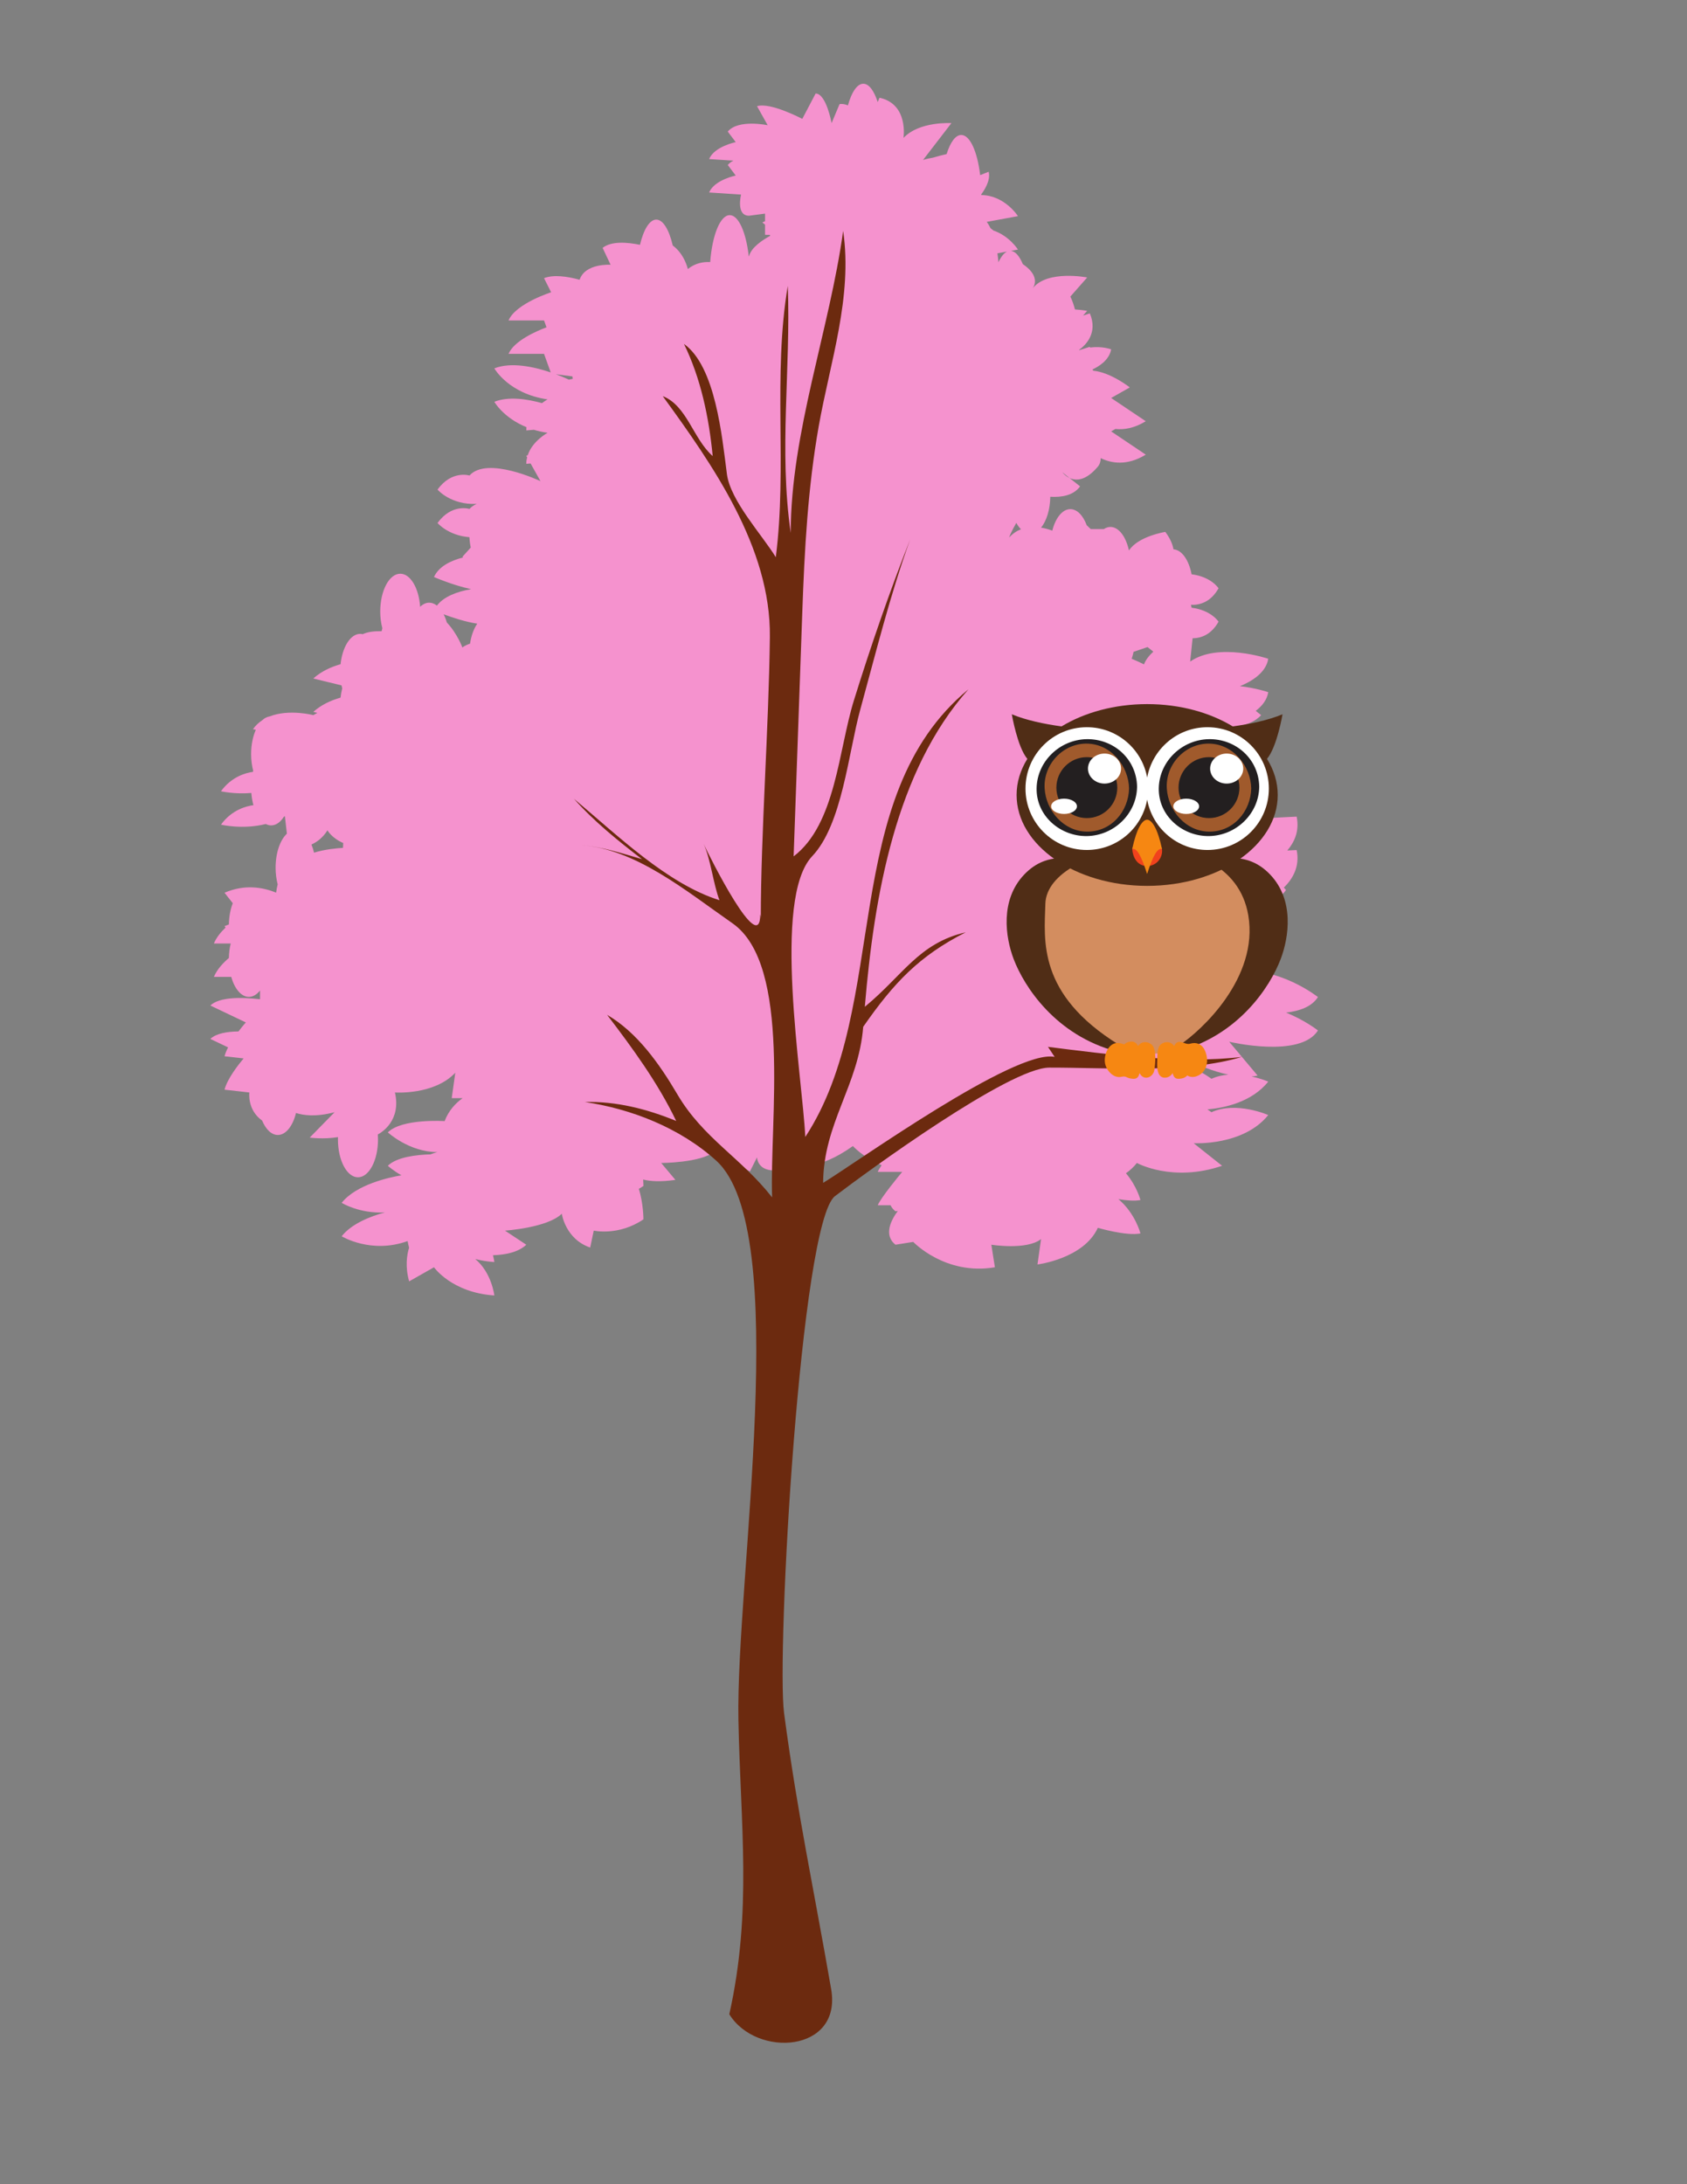 <?xml version="1.0" encoding="UTF-8" standalone="no"?>
<!-- Created with Inkscape (http://www.inkscape.org/) -->
<svg
   xmlns:dc="http://purl.org/dc/elements/1.1/"
   xmlns:cc="http://creativecommons.org/ns#"
   xmlns:rdf="http://www.w3.org/1999/02/22-rdf-syntax-ns#"
   xmlns:svg="http://www.w3.org/2000/svg"
   xmlns="http://www.w3.org/2000/svg"
   xmlns:sodipodi="http://sodipodi.sourceforge.net/DTD/sodipodi-0.dtd"
   xmlns:inkscape="http://www.inkscape.org/namespaces/inkscape"
   id="svg2403"
   sodipodi:version="0.32"
   inkscape:version="0.46"
   width="765"
   height="990"
   xml:space="preserve"
   sodipodi:docname="tree-owl.svg"
   inkscape:output_extension="org.inkscape.output.svg.inkscape"><rect width="100%" height="100%" fill="#808080" stroke="none"/><defs
     id="defs2406"><inkscape:perspective
       sodipodi:type="inkscape:persp3d"
       inkscape:vp_x="0 : 526.18109 : 1"
       inkscape:vp_y="0 : 1000 : 0"
       inkscape:vp_z="744.09448 : 526.18109 : 1"
       inkscape:persp3d-origin="372.04724 : 350.78739 : 1"
       id="perspective2410" /><clipPath
       clipPathUnits="userSpaceOnUse"
       id="clipPath2420"><path
         d="M 0,792 L 612,792 L 612,0 L 0,0 L 0,792 z"
         id="path2422" /></clipPath></defs><sodipodi:namedview
     inkscape:window-height="718"
     inkscape:window-width="1280"
     inkscape:pageshadow="2"
     inkscape:pageopacity="0.0"
     guidetolerance="10.0"
     gridtolerance="10.0"
     objecttolerance="10.0"
     borderopacity="1.0"
     bordercolor="#666666"
     pagecolor="#ffffff"
     id="base"
     showgrid="false"
     inkscape:zoom="2.8416712"
     inkscape:cx="554.23875"
     inkscape:cy="583.95583"
     inkscape:window-x="-8"
     inkscape:window-y="-8"
     inkscape:current-layer="g2412" /><g
     id="g2412"
     inkscape:groupmode="layer"
     inkscape:label="tree-owl"
     transform="matrix(1.25,0,0,-1.25,0,990)"><g
       id="g2424"
       transform="translate(432.594,404.742)"><path
         d="M 0,0 C 0.571,0.43 1.15,0.875 1.735,1.339 C 1.735,1.339 6.926,-1.129 13.021,-2.412 C 10.952,-2.576 8.858,-3.03 6.887,-3.923 C 6.887,-3.923 4.332,-1.896 0,0 M -318.676,78.082 C -318.919,79.142 -319.236,80.127 -319.606,81.029 C -317.554,81.948 -315.467,83.523 -313.79,86.187 C -313.79,86.187 -312.375,83.441 -308.075,81.572 C -308.077,81.573 -308.08,81.573 -308.082,81.574 C -308.125,81.03 -308.153,80.437 -308.17,79.822 C -310.618,79.679 -314.813,79.269 -318.676,78.082 M -224.929,250.766 C -224.929,250.766 -224.927,250.434 -224.824,249.893 L -226.215,249.591 C -226.215,249.591 -228.084,250.501 -230.949,251.563 L -224.929,250.766 z M -264.852,152.478 C -264.852,152.478 -266.647,157.46 -270.499,161.545 C -270.812,162.633 -271.201,163.631 -271.652,164.516 C -268.525,163.343 -263.784,161.763 -259.451,161.112 C -260.702,159.325 -261.639,156.794 -262.075,153.865 C -263.201,153.484 -264.158,153.029 -264.852,152.478 M -70.38,292.152 C -70.478,293.274 -70.605,294.357 -70.759,295.4 L -67.286,296.037 C -68.429,295.475 -69.482,294.114 -70.38,292.152 M -17.583,146.346 C -17.583,146.346 -19.34,147.267 -22.051,148.376 C -21.78,149.169 -21.547,150.011 -21.365,150.905 L -16.295,152.631 L -14.2,150.968 C -15.765,149.518 -17.003,147.958 -17.583,146.346 M -12.432,36.966 C -12.432,36.966 -16.295,44.122 -22.732,41.055 C -29.174,37.988 -38.188,40.031 -38.188,40.031 C -38.188,40.031 -40.766,51.276 -49.779,49.232 C -49.779,49.232 -50.526,50.321 -51.44,51.88 C -47.115,55.172 -40.766,61.653 -40.766,61.653 C -40.766,61.653 -36.9,51.43 -31.749,50.407 L -29.174,54.496 C -29.174,54.496 -13.718,46.318 -7.278,49.385 L -12.432,41.208 L 5.6,45.296 C 5.6,45.296 6.627,44.348 8.426,43.289 C 1.151,43.077 -8.601,41.83 -12.432,36.966 M -66.463,192.403 C -66.479,192.397 -66.492,192.392 -66.508,192.386 C -66.422,192.639 -65.814,194.333 -63.905,197.668 C -63.405,196.745 -62.836,195.961 -62.213,195.34 C -63.708,194.762 -65.162,193.829 -66.463,192.403 M 45.523,25.72 C 45.523,25.72 31.357,36.966 15.9,34.921 L 16.783,40.524 C 18.874,40.331 21.177,40.478 23.628,41.208 L 18.479,47.341 C 18.479,47.341 30.066,46.318 33.932,52.452 L 26.714,60.092 C 29.531,60.771 32.365,62.081 33.932,64.566 L 33.142,65.402 C 36.288,68.468 39.06,73.008 37.796,79.03 L 34.402,78.861 C 36.971,81.856 38.887,85.947 37.796,91.144 L 17.188,90.122 L 15.9,101.367 C 15.9,101.367 0.447,99.322 -4.704,94.211 C -4.704,94.211 -11.051,96.447 -16.439,95.54 C -15.828,96.15 -15.334,96.782 -15.007,97.431 L -22.066,103.834 C -21.711,104.018 -21.354,104.206 -21.004,104.401 C -14.56,102.077 0.789,97.932 10.752,106.631 L 0.447,113.786 C 0.447,113.786 17.188,107.652 24.917,115.831 L 14.921,123.765 C 18.619,124.041 22.289,125.164 24.917,127.945 L 22.957,129.501 C 25.186,131.196 27.044,133.424 27.492,136.275 C 27.492,136.275 22.998,137.804 17.217,138.444 C 21.121,140.03 26.67,143.165 27.492,148.389 C 27.492,148.389 9.464,154.523 -0.84,147.367 L 0.047,155.819 C 3.013,155.845 6.766,157.014 9.462,161.832 C 9.462,161.832 6.827,166.007 -0.317,166.897 C -0.385,167.253 -0.463,167.601 -0.545,167.943 C 2.5,167.816 6.582,168.802 9.462,173.945 C 9.462,173.945 6.827,178.122 -0.317,179.012 C -1.296,184.159 -3.851,187.873 -6.886,188.081 C -7.215,189.958 -8.1,192.067 -9.855,194.39 C -9.855,194.39 -19.705,192.826 -23.039,187.646 C -24.123,192.652 -26.725,196.183 -29.765,196.183 C -30.601,196.183 -31.4,195.903 -32.147,195.413 L -36.9,195.413 L -38.358,196.8 C -39.673,200.33 -41.843,202.643 -44.302,202.643 C -47.19,202.643 -49.678,199.453 -50.85,194.843 C -51.767,195.195 -53.213,195.663 -54.921,195.935 C -52.959,198.317 -51.643,202.428 -51.579,207.133 C -47.587,206.883 -43.183,207.54 -40.766,210.899 L -44.592,213.937 C -46.262,214.716 -47.202,216.01 -47.202,216.01 L -44.592,213.937 C -42.34,212.885 -38.76,212.773 -34.324,218.054 C -33.616,218.898 -33.295,219.943 -33.278,221.139 C -29.512,219.294 -23.813,218.203 -16.939,222.399 L -29.494,230.833 L -27.953,231.706 C -24.821,231.378 -21.098,231.974 -16.939,234.513 L -29.494,242.947 L -22.732,246.779 C -22.732,246.779 -29.564,252.198 -35.999,252.847 C -36.086,253.005 -36.176,253.154 -36.267,253.305 C -34.37,254.16 -30.236,256.466 -29.494,260.58 C -29.494,260.58 -32.703,261.834 -37.123,261.226 C -37.158,261.318 -37.182,261.406 -37.222,261.5 L -41.086,260.272 C -41.084,260.326 -41.083,260.38 -41.082,260.435 C -38.931,261.97 -34.176,266.361 -37.222,273.613 L -39.691,272.83 L -38.188,274.533 C -38.188,274.533 -40.025,274.893 -42.624,275.051 C -43.097,276.857 -43.661,278.438 -44.298,279.72 L -38.188,286.647 C -38.188,286.647 -52.536,289.47 -57.892,282.792 C -56.973,284.238 -55.848,287.627 -61.546,291.493 C -62.738,294.379 -64.242,296.142 -65.881,296.294 L -63.301,296.766 C -63.301,296.766 -66.428,301.715 -72.171,303.655 L -73.258,304.517 C -73.689,305.423 -74.155,306.192 -74.649,306.801 L -63.301,308.88 C -63.301,308.88 -68.054,316.406 -76.605,316.536 C -76.605,316.631 -76.607,316.725 -76.608,316.821 C -75.815,317.851 -73.098,321.694 -73.928,324.981 L -77.018,323.754 C -78.013,332.236 -80.706,338.318 -83.874,338.318 C -85.972,338.318 -87.86,335.648 -89.188,331.383 C -90.824,331.034 -92.58,330.549 -94.101,330.095 C -95.266,329.905 -96.5,329.634 -97.737,329.253 L -87.447,342.615 C -87.447,342.615 -99.039,343.381 -104.834,337.248 C -104.834,337.248 -102.904,349.514 -113.528,351.814 L -114.186,350.248 C -115.507,354.343 -117.357,356.893 -119.408,356.893 C -121.65,356.893 -123.655,353.842 -124.988,349.052 C -126,349.463 -127.028,349.671 -128.017,349.514 L -130.914,342.615 C -130.914,342.615 -132.846,353.348 -136.71,353.348 L -141.54,344.147 C -141.54,344.147 -153.129,350.282 -157.959,348.748 L -154.097,341.847 C -154.097,341.847 -164.721,344.147 -168.584,339.548 L -165.687,335.714 C -165.687,335.714 -173.414,334.182 -175.346,329.581 L -166.57,329.001 C -167.344,328.599 -168.035,328.088 -168.584,327.434 L -165.687,323.6 C -165.687,323.6 -173.414,322.068 -175.346,317.466 L -163.755,316.701 C -163.755,316.701 -165.687,309.033 -160.857,309.033 L -155.061,309.8 L -155.061,307.028 C -155.415,306.892 -155.748,306.747 -156.028,306.581 L -155.061,305.813 L -155.061,302.133 C -155.061,302.133 -154.364,302.083 -153.25,302.086 C -153.245,301.964 -153.235,301.847 -153.229,301.726 C -155.851,300.294 -160.19,297.492 -160.857,294.314 L -160.98,294.444 C -161.952,303.049 -164.666,309.245 -167.863,309.245 C -171.328,309.245 -174.225,301.967 -174.953,292.231 C -177.578,292.38 -180.438,291.806 -183.073,289.713 C -183.073,289.713 -184.192,295.023 -188.541,298.247 C -189.854,303.916 -192.038,307.629 -194.513,307.629 C -196.954,307.629 -199.111,304.018 -200.429,298.484 C -205.013,299.427 -210.803,299.903 -213.981,297.38 L -211.083,291.247 C -211.083,291.247 -220.267,291.903 -222.328,285.823 C -226.796,287.038 -231.782,287.76 -235.23,286.392 L -232.656,281.28 C -232.656,281.28 -245.535,277.191 -248.109,271.058 L -235.23,271.058 L -234.335,268.573 C -237.91,267.231 -246.111,263.704 -248.109,258.944 L -235.23,258.944 L -232.812,252.221 C -238.622,254.179 -247.094,256.127 -253.261,253.68 C -253.261,253.68 -248.109,244.479 -233.943,242.435 C -233.943,242.435 -234.82,241.964 -235.976,241.082 C -241.432,242.6 -248.141,243.598 -253.261,241.566 C -253.261,241.566 -250.011,235.775 -241.592,232.361 C -241.638,231.979 -241.67,231.592 -241.67,231.19 L -238.901,231.41 C -237.387,230.955 -235.738,230.58 -233.943,230.32 C -233.943,230.32 -239.423,227.403 -241.146,222.2 C -241.32,222.131 -241.501,222.07 -241.67,221.99 L -241.37,221.454 C -241.557,220.703 -241.67,219.912 -241.67,219.076 L -240.107,219.2 L -236.518,212.792 C -236.518,212.792 -255.836,221.99 -262.277,214.834 C -262.277,214.834 -268.716,216.878 -273.866,209.724 C -273.866,209.724 -269.117,204.109 -259.648,204.543 C -260.655,204.115 -261.551,203.526 -262.277,202.72 C -262.277,202.72 -268.716,204.765 -273.866,197.61 C -273.866,197.61 -269.995,193.058 -262.298,192.477 C -262.231,191.156 -262.069,189.897 -261.819,188.713 L -264.852,185.343 C -264.852,185.343 -264.747,185.262 -264.561,185.136 C -269.313,183.923 -273.443,181.771 -275.154,178.035 C -275.154,178.035 -268.347,175.035 -261.688,173.632 C -266.761,172.741 -271.547,170.986 -274.093,167.666 C -274.953,168.345 -275.896,168.724 -276.887,168.724 C -278.075,168.724 -279.192,168.175 -280.182,167.222 C -280.633,173.987 -283.683,179.223 -287.386,179.223 C -291.401,179.223 -294.655,173.077 -294.655,165.494 C -294.655,163.322 -294.371,161.288 -293.894,159.465 C -293.988,159.108 -294.075,158.743 -294.152,158.369 C -296.686,158.435 -299.166,158.184 -301.009,157.298 C -301.309,157.369 -301.612,157.418 -301.923,157.418 C -305.444,157.418 -308.379,152.688 -309.047,146.408 C -312.574,145.419 -316.06,143.806 -318.941,141.233 L -308.695,138.731 C -308.619,138.362 -308.533,138.003 -308.441,137.651 C -308.716,136.601 -308.921,135.475 -309.047,134.294 C -312.574,133.304 -316.06,131.692 -318.941,129.12 L -317.462,128.758 L -318.941,127.945 C -318.941,127.945 -327.687,130.257 -334.761,127.486 C -335.719,127.354 -336.624,126.872 -337.443,126.105 C -338.718,125.268 -339.877,124.2 -340.834,122.833 L -339.784,122.647 C -340.85,120.259 -341.495,117.177 -341.495,113.807 C -341.495,111.634 -341.217,109.591 -340.74,107.765 C -340.773,107.639 -340.806,107.512 -340.837,107.384 C -343.241,107.053 -348.551,105.727 -352.426,100.345 C -352.426,100.345 -347.554,99.195 -341.413,99.726 C -341.292,98.148 -341.034,96.653 -340.655,95.295 C -342.967,95.005 -348.455,93.746 -352.426,88.231 C -352.426,88.231 -344.538,86.353 -336.17,88.476 C -335.55,88.152 -334.9,87.964 -334.227,87.964 C -332.473,87.964 -330.864,89.138 -329.608,91.092 C -329.488,91.161 -329.365,91.225 -329.245,91.297 L -328.518,84.957 C -330.939,82.729 -332.611,78.05 -332.611,72.621 C -332.611,70.445 -332.334,68.399 -331.856,66.574 C -332.103,65.633 -332.294,64.633 -332.421,63.586 C -337.125,65.501 -343.781,66.729 -351.138,63.544 L -348.151,59.75 C -348.997,57.582 -349.51,54.931 -349.558,52.051 C -350.081,51.867 -350.607,51.66 -351.138,51.43 L -350.747,50.933 C -352.434,49.339 -354.062,47.383 -355.002,45.143 L -348.902,45.143 C -349.29,43.527 -349.534,41.762 -349.561,39.882 C -351.635,38.136 -353.841,35.793 -355.002,33.029 L -348.709,33.029 C -347.484,28.715 -345.075,25.781 -342.302,25.781 C -340.806,25.781 -339.415,26.637 -338.259,28.102 L -338.259,24.935 C -345.223,25.719 -353.045,25.745 -356.29,22.654 L -343.411,16.521 C -343.411,16.521 -344.612,15.185 -346.08,13.259 C -350.392,13.194 -354.248,12.485 -356.29,10.54 L -349.846,7.472 C -350.418,6.367 -350.882,5.27 -351.138,4.254 L -344.219,3.469 C -345.983,1.372 -350.131,-3.862 -351.138,-7.86 L -342.124,-8.883 C -342.124,-8.883 -342.994,-15.151 -337.503,-19.064 C -336.172,-22.243 -334.116,-24.29 -331.804,-24.29 C -328.879,-24.29 -326.364,-21.019 -325.21,-16.315 C -322.584,-17.172 -318.016,-17.837 -311.214,-16.038 L -320.23,-25.239 C -320.23,-25.239 -315.325,-25.944 -309.976,-25.069 C -309.985,-25.347 -309.998,-25.623 -309.998,-25.906 C -309.998,-33.488 -306.744,-39.634 -302.729,-39.634 C -298.716,-39.634 -295.462,-33.488 -295.462,-25.906 C -295.462,-25.292 -295.49,-24.693 -295.531,-24.101 C -294.145,-23.37 -286.991,-19.053 -289.32,-8.883 C -289.32,-8.883 -275.154,-9.905 -267.427,-1.728 L -268.716,-10.927 L -264.761,-10.927 C -267.344,-12.782 -269.853,-15.453 -271.291,-19.256 C -271.291,-19.256 -286.746,-18.235 -291.897,-23.346 C -291.897,-23.346 -284.17,-30.503 -273.866,-30.503 C -273.866,-30.503 -274.94,-30.748 -276.451,-31.318 C -281.432,-31.467 -288.677,-32.265 -291.897,-35.46 C -291.897,-35.46 -290.048,-37.165 -286.967,-38.91 C -291.224,-39.63 -303.373,-42.216 -308.639,-48.903 C -308.639,-48.903 -302.158,-52.902 -292.967,-52.356 C -298.273,-53.812 -305.052,-56.463 -308.639,-61.017 C -308.639,-61.017 -298.035,-67.552 -284.718,-62.759 C -284.586,-63.537 -284.422,-64.334 -284.193,-65.165 C -285.007,-67.845 -285.646,-72.102 -284.17,-77.372 L -275.154,-72.261 C -275.154,-72.261 -268.716,-81.461 -253.261,-82.484 C -253.261,-82.484 -254.214,-74.203 -260.183,-69.27 C -258.111,-69.806 -255.812,-70.201 -253.261,-70.369 C -253.261,-70.369 -253.375,-69.383 -253.767,-67.895 C -249.405,-67.76 -244.603,-66.877 -241.67,-64.083 L -249.398,-58.973 C -249.398,-58.973 -233.943,-57.951 -228.791,-52.839 C -228.791,-52.839 -227.504,-62.04 -218.489,-65.106 L -217.202,-58.973 C -217.202,-58.973 -208.186,-61.017 -199.171,-54.884 C -199.171,-54.884 -199.175,-49.098 -200.847,-43.819 C -200.289,-43.499 -199.73,-43.15 -199.171,-42.769 C -199.171,-42.769 -199.172,-41.867 -199.275,-40.452 C -196.747,-41.084 -193.029,-41.359 -187.581,-40.572 L -192.732,-34.439 C -192.732,-34.439 -178.566,-34.439 -173.414,-30.349 C -173.414,-30.349 -164.398,-35.46 -160.536,-37.505 L -157.959,-32.394 C -157.959,-32.394 -157.959,-40.572 -143.792,-35.46 C -143.792,-35.46 -136.066,-37.505 -123.187,-28.306 C -123.187,-28.306 -119.527,-32.367 -112.766,-35.245 C -113.412,-36.208 -113.918,-37.053 -114.172,-37.658 L -105.284,-37.658 C -106.277,-38.848 -112.979,-46.933 -114.172,-49.772 L -109.521,-49.772 C -109.152,-50.555 -108.579,-51.298 -107.733,-51.969 L -106.882,-51.834 C -109.131,-54.844 -112.273,-60.479 -107.733,-64.083 L -101.294,-63.061 C -101.294,-63.061 -89.703,-75.328 -71.673,-72.261 L -72.96,-64.083 C -72.96,-64.083 -60.081,-66.127 -54.93,-62.04 L -56.219,-71.239 C -56.219,-71.239 -39.476,-69.194 -34.324,-57.951 C -34.324,-57.951 -24.021,-61.017 -18.87,-59.995 C -18.87,-59.995 -20.697,-52.74 -26.867,-47.546 C -24.053,-48.022 -21.016,-48.306 -18.87,-47.88 C -18.87,-47.88 -20.142,-42.852 -24.129,-38.168 C -22.7,-37.167 -21.342,-35.943 -20.158,-34.439 C -20.158,-34.439 -7.278,-41.594 10.752,-35.46 L 0.447,-27.284 C 0.447,-27.284 18.479,-28.306 27.492,-17.061 C 27.492,-17.061 15.9,-11.95 6.887,-16.038 C 6.887,-16.038 6.373,-15.632 5.429,-15.018 C 11.435,-14.494 21.472,-12.457 27.492,-4.946 C 27.492,-4.946 25.007,-3.852 21.444,-3.081 C 22.189,-3.014 22.922,-2.91 23.628,-2.75 L 13.325,9.519 C 13.325,9.519 39.084,3.385 45.523,13.606 C 45.523,13.606 40.854,17.307 33.958,20.077 C 38.869,20.648 43.323,22.229 45.523,25.72"
         style="fill:#f592ce;fill-opacity:1;fill-rule:nonzero;stroke:none"
         id="path2426" /></g><g
       id="g2428"
       transform="translate(382.602,408.764)"><path
         d="M 0,0 C -14.344,2.988 -72.179,-38.506 -83.998,-45.683 C -83.839,-23.937 -71.156,-10.436 -69.452,10.911 C -58.268,26.996 -49.107,36.61 -32.266,45.178 C -49.369,41.209 -54.948,29.622 -68.869,18.168 C -65.489,58.524 -57.635,103.7 -31.268,133.298 C -78.881,94.034 -59.254,18.597 -90.465,-29.035 C -91.514,-7.143 -102.597,57.367 -87.959,72.772 C -77.089,84.214 -74.822,110.267 -70.564,125.767 C -64.896,146.404 -59.671,167.659 -52.41,187.668 C -59.933,168.527 -66.704,148.988 -72.844,129.219 C -78.417,111.274 -79.419,84.318 -94.694,72.714 C -93.646,102.223 -92.599,131.731 -91.551,161.24 C -90.746,183.923 -89.537,206.394 -85.583,228.725 C -81.495,251.815 -73.235,275.601 -76.723,299.514 C -81.667,263.67 -95.75,226.244 -95.75,189.998 C -100.101,220.103 -95.681,249.38 -96.817,279.556 C -102.3,246.804 -96.983,213.929 -101.163,181.186 C -106.102,189.268 -117.631,201.647 -118.896,211.322 C -120.694,225.076 -123.031,250.345 -134.47,258.523 C -128.36,246.002 -125.437,232.026 -124.05,217.862 C -131.125,224.06 -133.391,236.182 -142.169,239.587 C -124.17,214.823 -102.929,184.709 -103.313,152.276 C -103.704,119.153 -106.598,81.032 -106.598,50.268 C -106.614,50.756 -106.684,51.232 -106.81,51.696 C -106.793,35.789 -125.2,72.615 -127.35,77.265 C -124.8,71.753 -123.812,62.59 -121.599,56.812 C -140.627,62.787 -158.702,80.463 -174.387,93.588 C -166.993,85.258 -158.307,78.309 -149.718,71.7 C -156.893,73.794 -164.396,76.28 -171.825,76.776 C -152.038,75.456 -133.789,60.226 -116.874,48.443 C -95.228,33.366 -103.485,-23.712 -102.494,-50.943 C -113.803,-36.528 -127.51,-29.494 -136.855,-13.604 C -143.484,-2.33 -151.557,8.959 -162.35,15.239 C -153.226,3.289 -143.987,-9.294 -137.293,-23.231 C -147.902,-18.867 -159.103,-16.041 -170.415,-16.365 C -153.869,-18.797 -136.021,-25.6 -122.759,-37.637 C -95.043,-62.793 -115.713,-189.515 -114.723,-240.499 C -113.986,-278.403 -109.678,-309.727 -118.028,-347.141 C -108.173,-363.077 -77.102,-361.025 -81.074,-338.07 C -87.46,-301.174 -93.204,-275.137 -98.151,-238.032 C -100.998,-216.685 -92.215,-60.026 -79.688,-50.481 C -68.102,-41.653 -16.478,-3.917 -1.923,-3.881 C 18.652,-3.828 47.854,-6.129 67.875,0 C 46.561,-2.665 18.912,0.937 -2.425,3.64"
         style="fill:#6c2a0f;fill-opacity:1;fill-rule:nonzero;stroke:none"
         id="path2430" /></g><g
       id="g2432"
       transform="translate(427.225,410.718)"
       style="fill:#502d16"><path
         d="M 0,0 C 22.123,5.87 33.565,23.479 37.379,33.541 C 40.403,41.519 42.339,54.923 33.565,64.148 C 24.791,73.373 14.876,69.18 9.917,69.598 L -32.041,69.598 C -36.999,69.18 -46.916,73.373 -55.688,64.148 C -64.461,54.923 -62.527,41.519 -59.504,33.541 C -55.688,23.479 -44.246,5.87 -22.123,0 L 0,0 z"
         style="fill:#502d16;fill-opacity:1;fill-rule:nonzero;stroke:none"
         id="path2434" /></g><g
       id="g2436"
       transform="translate(379.231,464.305)"
       style="fill:#d38d5f"><path
         d="M 0,0 C -0.383,-13.312 -2.95,-32.819 26.698,-51.15 C 32.802,-54.924 41.195,-56.182 48.822,-51.15 C 56.45,-46.12 77.47,-26.906 73.614,-4.192 C 67.354,32.681 0.64,22.268 0,0"
         style="fill:#d38d5f;fill-opacity:1;fill-rule:nonzero;stroke:none"
         id="path2438" /></g><g
       id="g2440"
       transform="translate(417.735,413.264)"><path
         d="M 0,0 C -1.52,1.267 -3.713,1.17 -4.888,-0.574 C -5.632,1.006 -6.952,1.378 -8.577,0.836 C -9.083,0.665 -9.522,0.39 -9.897,0.01 C -10.644,0.313 -11.44,0.535 -12.25,0.549 C -15.677,0.608 -17.387,-3.901 -16.864,-6.788 C -16.389,-9.419 -13.819,-12.368 -10.879,-11.716 C -9.178,-11.336 -9.266,-12.054 -7.53,-12.343 C -5.591,-12.666 -4.828,-12.284 -4.323,-10.371 C -2.88,-13.324 0.646,-12.006 1.046,-9.205 C 1.36,-7.005 1.984,-1.654 0,0"
         style="fill:#f68712;fill-opacity:1;fill-rule:nonzero;stroke:none"
         id="path2442" /></g><g
       id="g2444"
       transform="translate(436.965,411.382)"><path
         d="M 0,0 C -1.056,2.112 -3.047,2.828 -5.25,2.16 C -7.215,1.564 -9.495,4.533 -11.012,1.308 C -12.187,3.052 -14.381,3.148 -15.899,1.882 C -17.184,0.813 -17.096,-2.053 -17.133,-3.526 C -17.177,-5.291 -17.435,-8.461 -15.848,-9.688 C -14.47,-10.753 -12.276,-9.923 -11.576,-8.488 C -11.071,-10.402 -10.309,-10.783 -8.369,-10.46 C -7.552,-10.325 -6.805,-9.965 -6.242,-9.349 C -5.308,-9.962 -4.116,-10.03 -3.067,-9.693 C 1.191,-8.324 1.754,-3.508 0,0"
         style="fill:#f68712;fill-opacity:1;fill-rule:nonzero;stroke:none"
         id="path2446" /></g><g
       id="g2448"
       transform="translate(465.266,532.996)"
       style="fill:#502d16"><path
         d="M 0,0 C -5.261,-2.179 -11.784,-3.541 -18.045,-4.395 C -26.361,0.638 -37.216,3.691 -49.103,3.691 C -60.99,3.691 -71.844,0.638 -80.162,-4.395 C -86.421,-3.541 -92.943,-2.179 -98.206,0 C -98.206,0 -96.195,-11.898 -92.57,-16.163 C -95.073,-20.179 -96.469,-24.607 -96.469,-29.263 C -96.469,-47.464 -75.263,-62.218 -49.103,-62.218 C -22.943,-62.218 -1.737,-47.464 -1.737,-29.263 C -1.737,-24.607 -3.133,-20.179 -5.637,-16.164 C -2.01,-11.899 0,0 0,0"
         style="fill:#502d16;fill-opacity:1;fill-rule:nonzero;stroke:none"
         id="path2450" /></g><g
       id="g2452"
       transform="translate(438.044,528.311)"><path
         d="M 0,0 C -10.927,0 -19.996,-7.881 -21.881,-18.266 C -23.765,-7.881 -32.835,0 -43.763,0 C -56.055,0 -66.021,-9.966 -66.021,-22.26 C -66.021,-34.552 -56.055,-44.519 -43.763,-44.519 C -32.835,-44.519 -23.765,-36.636 -21.881,-26.252 C -19.996,-36.636 -10.927,-44.519 0,-44.519 C 12.294,-44.519 22.261,-34.552 22.261,-22.26 C 22.261,-9.966 12.294,0 0,0"
         style="fill:#ffffff;fill-opacity:1;fill-rule:nonzero;stroke:none"
         id="path2454" /></g><g
       id="g2456"
       transform="translate(410.739,484.158)"><path
         d="M 0,0 C 0.193,-2.894 1.737,-6.173 5.401,-6.173 C 9.067,-6.173 11.188,-2.894 10.802,0 C 10.416,2.893 1.158,4.243 0,0"
         style="fill:#f1421d;fill-opacity:1;fill-rule:nonzero;stroke:none"
         id="path2458" /></g><g
       id="g2460"
       transform="translate(416.141,494.767)"><path
         d="M 0,0 C 1.736,0 3.858,-3.279 5.4,-10.609 C 3.666,-10.224 2.122,-13.117 0,-19.676 C -2.122,-13.117 -3.664,-10.224 -5.401,-10.609 C -3.858,-3.279 -1.737,0 0,0"
         style="fill:#f68712;fill-opacity:1;fill-rule:nonzero;stroke:none"
         id="path2462" /></g><g
       id="g2464"
       transform="translate(411.051,506.404)"
       style="fill:#a05a2c"><path
         d="M 0,0 C 0,-9.261 -7.511,-16.773 -16.775,-16.773 C -26.037,-16.773 -33.55,-9.261 -33.55,0 C -33.55,9.266 -26.037,16.775 -16.775,16.775 C -7.511,16.775 0,9.266 0,0"
         style="fill:#a05a2c;fill-opacity:1;fill-rule:nonzero;stroke:none"
         id="path2466" /></g><g
       id="g2468"
       transform="translate(409.601,506.219)"><path
         d="M 0,0 C -0.174,-8.569 -6.585,-15.947 -15.448,-15.768 C -23.853,-15.597 -30.148,-8.124 -30.633,-0.118 C -31.165,8.629 -23.921,16.316 -15.203,16.14 C -6.517,15.963 -0.168,8.059 0,-0.202 C 0.017,-1.091 2.922,-0.53 2.899,0.574 C 2.698,10.561 -5.608,17.952 -15.448,17.754 C -25.141,17.558 -33.351,9.729 -33.546,0 C -33.751,-10.073 -24.901,-17.578 -15.203,-17.381 C -5.51,-17.185 2.701,-9.355 2.896,0.373 C 2.922,1.556 0.021,0.932 0,0"
         style="fill:#231f20;fill-opacity:1;fill-rule:nonzero;stroke:none"
         id="path2470" /></g><g
       id="g2472"
       transform="translate(405.319,506.404)"><path
         d="M 0,0 C 0,-6.101 -4.942,-11.046 -11.044,-11.046 C -17.146,-11.046 -22.092,-6.101 -22.092,0 C -22.092,6.103 -17.146,11.051 -11.044,11.051 C -4.942,11.051 0,6.103 0,0"
         style="fill:#231f20;fill-opacity:1;fill-rule:nonzero;stroke:none"
         id="path2474" /></g><g
       id="g2476"
       transform="translate(390.679,499.628)"><path
         d="M 0,0 C 0,-1.533 -2.09,-2.772 -4.67,-2.772 C -7.251,-2.772 -9.343,-1.533 -9.343,0 C -9.343,1.532 -7.251,2.773 -4.67,2.773 C -2.09,2.773 0,1.532 0,0"
         style="fill:#ffffff;fill-opacity:1;fill-rule:nonzero;stroke:none"
         id="path2478" /></g><g
       id="g2480"
       transform="translate(406.697,513.308)"><path
         d="M 0,0 C 0,-3.004 -2.69,-5.443 -6.01,-5.443 C -9.324,-5.443 -12.012,-3.004 -12.012,0 C -12.012,3.006 -9.324,5.444 -6.01,5.444 C -2.69,5.444 0,3.006 0,0"
         style="fill:#ffffff;fill-opacity:1;fill-rule:nonzero;stroke:none"
         id="path2482" /></g><g
       id="g2484"
       transform="translate(455.369,506.404)"
       style="fill:#a05a2c"><path
         d="M 0,0 C 0,-9.261 -7.51,-16.773 -16.775,-16.773 C -26.037,-16.773 -33.55,-9.261 -33.55,0 C -33.55,9.266 -26.037,16.775 -16.775,16.775 C -7.51,16.775 0,9.266 0,0"
         style="fill:#a05a2c;fill-opacity:1;fill-rule:nonzero;stroke:none"
         id="path2486" /></g><g
       id="g2488"
       transform="translate(453.919,506.219)"><path
         d="M 0,0 C -0.173,-8.569 -6.585,-15.947 -15.448,-15.768 C -23.852,-15.597 -30.147,-8.124 -30.633,-0.118 C -31.165,8.629 -23.921,16.316 -15.203,16.14 C -6.517,15.963 -0.167,8.059 0,-0.202 C 0.017,-1.091 2.921,-0.53 2.899,0.574 C 2.698,10.561 -5.608,17.952 -15.448,17.754 C -25.14,17.558 -33.35,9.729 -33.546,0 C -33.751,-10.073 -24.9,-17.578 -15.203,-17.381 C -5.509,-17.185 2.701,-9.355 2.896,0.373 C 2.921,1.556 0.021,0.932 0,0"
         style="fill:#231f20;fill-opacity:1;fill-rule:nonzero;stroke:none"
         id="path2490" /></g><g
       id="g2492"
       transform="translate(449.639,506.404)"><path
         d="M 0,0 C 0,-6.101 -4.943,-11.046 -11.045,-11.046 C -17.146,-11.046 -22.094,-6.101 -22.094,0 C -22.094,6.103 -17.146,11.051 -11.045,11.051 C -4.943,11.051 0,6.103 0,0"
         style="fill:#231f20;fill-opacity:1;fill-rule:nonzero;stroke:none"
         id="path2494" /></g><g
       id="g2496"
       transform="translate(434.998,499.628)"><path
         d="M 0,0 C 0,-1.533 -2.092,-2.772 -4.671,-2.772 C -7.252,-2.772 -9.344,-1.533 -9.344,0 C -9.344,1.532 -7.252,2.773 -4.671,2.773 C -2.092,2.773 0,1.532 0,0"
         style="fill:#ffffff;fill-opacity:1;fill-rule:nonzero;stroke:none"
         id="path2498" /></g><g
       id="g2500"
       transform="translate(451.015,513.308)"><path
         d="M 0,0 C 0,-3.004 -2.689,-5.443 -6.009,-5.443 C -9.323,-5.443 -12.011,-3.004 -12.011,0 C -12.011,3.006 -9.323,5.444 -6.009,5.444 C -2.689,5.444 0,3.006 0,0"
         style="fill:#ffffff;fill-opacity:1;fill-rule:nonzero;stroke:none"
         id="path2502" /></g></g></svg>